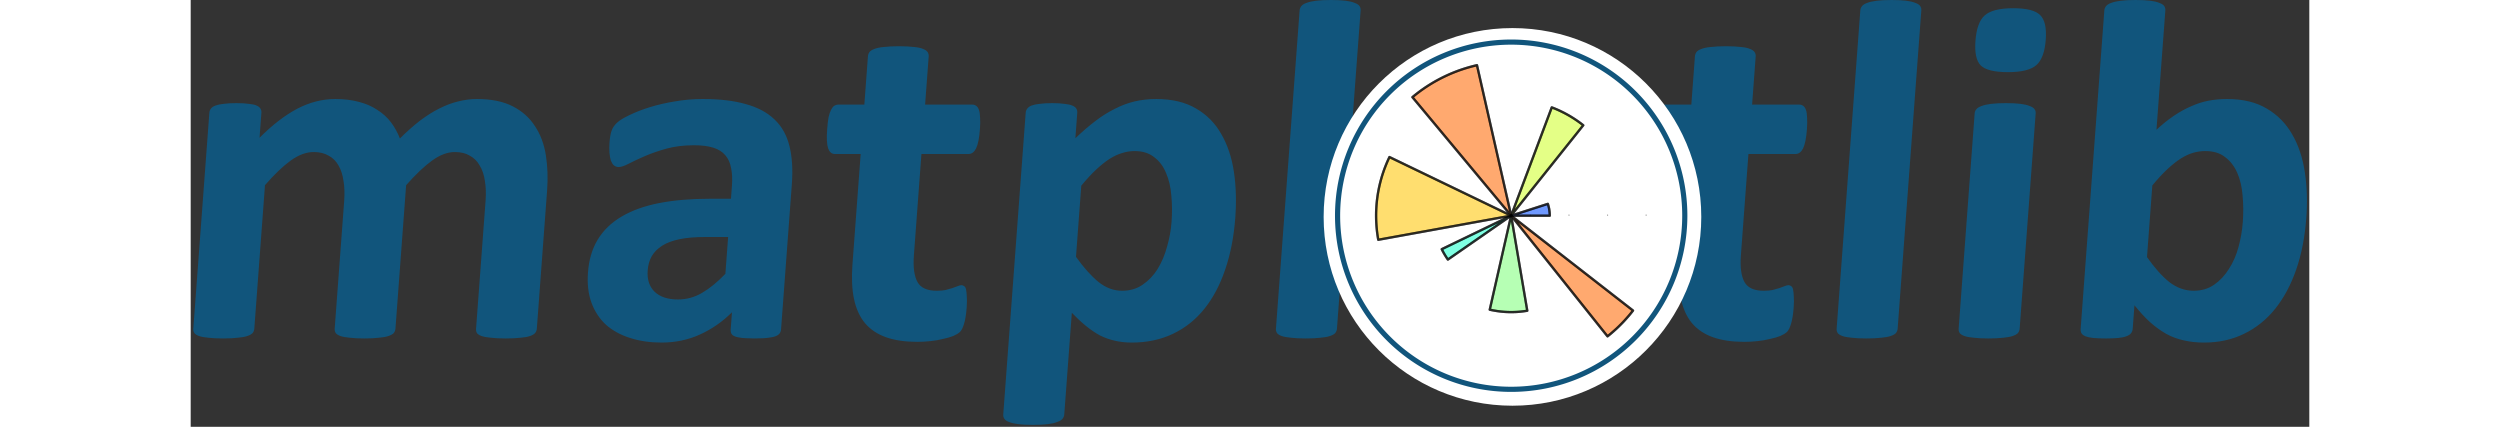 <svg xmlns="http://www.w3.org/2000/svg" width="205" height="35" viewBox="-31 0 819 165"><rect x="-31" y="0" width="819" height="165" fill="#333333" stroke="none"/><defs stroke-miterlimit="100000" stroke-linejoin="round"><clipPath id="a"><path d="M54 73.26a33.662 33.662 0 0 0 23.801-57.461A33.662 33.662 0 0 0 20.34 39.6 33.662 33.662 0 0 0 54 73.26z"/></clipPath></defs><path d="M102.806 127.09q-.07.936-.685 1.685-.61.655-1.955 1.123-1.345.468-3.606.655-2.267.281-5.73.281-3.556 0-5.781-.28-2.232-.188-3.601-.656-1.276-.468-1.789-1.123-.412-.749-.343-1.685l3.682-49.507q.314-4.211-.271-7.674-.491-3.463-1.994-5.896-1.404-2.527-3.833-3.837-2.329-1.404-5.792-1.404-4.21 0-8.76 3.276-4.548 3.275-10.068 9.545l-4.128 55.497q-.07.936-.686 1.685-.61.655-2.05 1.123-1.344.468-3.604.655-2.267.281-5.636.281-3.463 0-5.69-.28-2.23-.188-3.6-.656-1.275-.468-1.788-1.123-.505-.749-.436-1.685l3.682-49.507q.314-4.211-.272-7.674-.49-3.463-1.901-5.896-1.403-2.527-3.832-3.837-2.423-1.404-5.792-1.404-4.305 0-8.853 3.276-4.549 3.275-9.975 9.545L-6.41 127.09q-.07.936-.687 1.685-.61.655-2.048 1.123-1.345.468-3.605.655-2.267.281-5.73.281-3.463 0-5.688-.28-2.232-.188-3.601-.656-1.276-.468-1.788-1.123-.506-.749-.437-1.685l6.209-83.479q.07-.936.586-1.591.524-.749 1.776-1.217 1.25-.468 3.136-.655 1.986-.28 4.887-.28 2.995 0 4.94.28 1.951.187 2.946.655 1.088.468 1.5 1.217.42.655.35 1.591l-.717 9.64q7.483-7.487 14.592-11.231 7.205-3.743 14.692-3.743 5.147 0 9.181 1.123 4.041 1.03 7.07 3.088 3.13 1.965 5.26 4.773 2.132 2.808 3.464 6.27 4.043-4.024 7.815-6.925 3.866-2.901 7.461-4.68 3.695-1.871 7.221-2.714 3.626-.935 7.276-.935 8.33 0 13.829 2.807 5.5 2.808 8.601 7.674 3.201 4.773 4.218 11.23 1.018 6.458.482 13.664l-3.975 53.438zm94.41.281q-.098 1.31-1.09 2.06-.991.748-3.071 1.029-1.993.374-5.924.374-4.21 0-6.148-.374-1.851-.281-2.638-1.03-.694-.749-.596-2.059l.494-6.644q-5.557 5.521-12.432 8.61-6.78 3.088-14.83 3.088-6.643 0-12.127-1.778-5.396-1.685-9.263-5.054-3.767-3.463-5.637-8.516-1.87-5.054-1.369-11.792.543-7.3 3.747-12.634 3.304-5.429 9.178-8.891 5.972-3.557 14.52-5.241 8.549-1.685 19.686-1.685h8.142l.376-5.053q.292-3.931-.334-6.832-.526-2.995-2.251-4.96-1.633-1.966-4.651-2.901-2.926-.936-7.418-.936-5.896 0-10.673 1.31-4.683 1.31-8.358 2.901-3.674 1.591-6.206 2.901-2.436 1.31-3.933 1.31-1.03 0-1.823-.655-.7-.655-1.171-1.871-.378-1.217-.527-2.995-.147-1.778.013-3.93.216-2.902.808-4.587.593-1.684 2-2.994 1.415-1.404 4.81-2.995 3.4-1.685 7.903-3.088 4.503-1.404 9.713-2.247 5.31-.935 10.833-.935 9.826 0 16.605 1.965 6.88 1.872 11.072 5.896 4.2 3.93 5.793 10.2 1.593 6.271.953 14.881l-4.176 56.152zm-20.458-35.75h-8.984q-5.71 0-9.795.842-4.088.843-6.74 2.527-2.652 1.685-4.05 4.118-1.297 2.34-1.526 5.428-.39 5.24 2.663 8.236 3.147 2.994 9.043 2.994 4.96 0 9.266-2.526 4.398-2.527 9.065-7.394l1.058-14.225zm92.217 27.234q-.306 4.118-1.035 6.364-.628 2.152-1.54 3.088-.905.842-2.645 1.591-1.639.655-3.92 1.123-2.195.562-4.836.842-2.547.281-5.168.281-7.02 0-12.034-1.778t-8.113-5.428q-3.091-3.743-4.264-9.359-1.173-5.615-.602-13.289l3.18-42.77h-10.013q-1.78 0-2.555-2.152-.768-2.246-.385-7.393.201-2.714.528-4.586.419-1.872.963-2.901.552-1.123 1.243-1.591.782-.468 1.718-.468h9.92l1.386-18.624q.07-.936.593-1.684.617-.749 1.962-1.217 1.446-.561 3.706-.749 2.36-.28 5.73-.28 3.462 0 5.687.28 2.326.188 3.594.75 1.275.467 1.782 1.216.506.748.437 1.684l-1.386 18.625h18.155q.936 0 1.557.468.715.468 1.098 1.591.392 1.03.44 2.901.14 1.872-.062 4.586-.382 5.147-1.484 7.393-1.096 2.153-2.874 2.153h-18.25l-2.917 39.213q-.508 6.832 1.388 10.294 1.902 3.37 7.423 3.37 1.872 0 3.391-.281 1.525-.375 2.676-.75 1.25-.467 2.02-.748.87-.374 1.525-.374.562 0 1.002.374.54.281.745 1.31.211.936.273 2.62.155 1.685-.04 4.306zm103.843-34.721q-.828 11.137-3.93 20.121-3 8.891-8.053 15.161t-12.134 9.64q-7.082 3.369-15.88 3.369-3.65 0-6.683-.749-2.945-.655-5.742-2.059-2.696-1.497-5.344-3.65-2.647-2.152-5.426-5.053l-2.923 39.306q-.07.936-.688 1.685-.616.749-2.055 1.216-1.352.562-3.619.843-2.267.28-5.73.28-3.463 0-5.688-.28-2.225-.281-3.587-.843-1.275-.467-1.782-1.216-.505-.749-.435-1.685l8.672-116.609q.07-.936.586-1.591.524-.749 1.68-1.217 1.252-.468 3.14-.655 1.985-.28 4.886-.28 2.807 0 4.658.28 1.951.187 3.04.655 1.182.468 1.594 1.217.42.655.35 1.591l-.731 9.827q3.928-3.744 7.6-6.551 3.772-2.902 7.561-4.773 3.796-1.966 7.703-2.902 4-.935 8.399-.935 9.17 0 15.357 3.65 6.193 3.556 9.751 9.826 3.651 6.27 4.905 14.6 1.25 8.329.547 17.781zm-24.645 1.685q.397-5.335-.084-10.201-.38-4.96-2.06-8.797-1.586-3.837-4.6-6.084-2.915-2.34-7.595-2.34-2.34 0-4.735.75-2.294.655-4.847 2.246-2.457 1.59-5.172 4.117t-5.8 6.27l-2.046 27.515q4.493 6.27 8.728 9.733 4.241 3.37 9.108 3.37 4.586 0 7.941-2.34 3.45-2.34 5.788-6.083 2.344-3.838 3.635-8.61 1.385-4.773 1.74-9.546zm63.938 41.271q-.07.936-.686 1.685-.61.655-2.05 1.123-1.344.468-3.604.655-2.267.281-5.73.281-3.462 0-5.687-.28-2.233-.188-3.601-.656-1.276-.468-1.789-1.123-.506-.749-.437-1.685L397.68 4.024q.07-.936.687-1.685.617-.748 1.963-1.216 1.444-.562 3.712-.843 2.267-.28 5.73-.28 3.462 0 5.688.28 2.224.281 3.493.843 1.369.468 1.875 1.216.506.749.436 1.685L412.11 127.09zm111.167-42.582q-.793 10.67-4.255 19.467-3.463 8.797-9.644 15.16-6.183 6.365-15.05 9.827-8.868 3.463-20.378 3.463-11.137 0-19.144-3.088-8.006-3.089-12.995-8.985-4.99-5.896-6.97-14.506t-1.158-19.653q.793-10.669 4.255-19.466 3.562-8.89 9.737-15.161 6.183-6.364 14.956-9.827 8.868-3.462 20.38-3.462 11.23 0 19.236 3.088 8.012 2.995 12.909 8.89 4.99 5.897 6.969 14.507t1.151 19.746zm-24.31.936q.46-6.176-.186-11.324-.546-5.24-2.6-9.078-2.055-3.837-5.825-5.99-3.677-2.152-9.573-2.152-5.24 0-9.318 1.966-4.069 1.871-6.875 5.615-2.799 3.65-4.498 8.89-1.6 5.148-2.093 11.793-.46 6.176.18 11.417.647 5.147 2.607 8.985 2.055 3.837 5.825 5.99 3.777 2.058 9.58 2.058 5.334 0 9.404-1.872 4.076-1.965 6.875-5.615 2.798-3.65 4.398-8.797 1.607-5.241 2.1-11.886zm89.7 33.411q-.306 4.118-1.035 6.364-.628 2.152-1.54 3.088-.905.842-2.645 1.591-1.639.655-3.92 1.123-2.196.562-4.836.842-2.548.281-5.168.281-7.02 0-12.035-1.778t-8.112-5.428q-3.092-3.743-4.264-9.359-1.174-5.615-.603-13.289l3.18-42.77h-10.013q-1.778 0-2.554-2.152-.77-2.246-.386-7.393.201-2.714.528-4.586.42-1.872.965-2.901.55-1.123 1.24-1.591.784-.468 1.72-.468h9.92l1.386-18.624q.07-.936.593-1.684.616-.749 1.962-1.217 1.445-.561 3.706-.749 2.36-.28 5.729-.28 3.463 0 5.689.28 2.325.188 3.593.75 1.275.467 1.782 1.216.505.748.436 1.684L572.6 40.43h18.156q.936 0 1.557.468.714.468 1.098 1.591.392 1.03.44 2.901.14 1.872-.062 4.586-.382 5.147-1.484 7.393-1.096 2.153-2.874 2.153h-18.25l-2.917 39.213q-.508 6.832 1.388 10.294 1.901 3.37 7.423 3.37 1.872 0 3.39-.281 1.525-.375 2.676-.75 1.251-.467 2.021-.748.87-.374 1.525-.374.562 0 1.002.374.54.281.745 1.31.21.936.273 2.62.155 1.685-.04 4.306zm40.19 8.235q-.07.936-.686 1.685-.61.655-2.048 1.123-1.345.468-3.606.655-2.267.281-5.729.281-3.463 0-5.69-.28-2.23-.188-3.6-.656-1.276-.468-1.787-1.123-.506-.749-.437-1.685l9.153-123.066q.07-.936.686-1.685.618-.748 1.963-1.216 1.445-.562 3.712-.843 2.267-.28 5.73-.28 3.462 0 5.687.28 2.225.281 3.495.843 1.368.468 1.874 1.216.506.749.436 1.685l-9.153 123.066zm47.168 0q-.07.936-.686 1.685-.61.655-2.05 1.123-1.344.468-3.604.655-2.267.281-5.73.281-3.462 0-5.687-.28-2.233-.188-3.601-.656-1.276-.468-1.789-1.123-.506-.749-.437-1.685l6.195-83.292q.07-.936.68-1.59.617-.75 1.963-1.217 1.444-.562 3.712-.843 2.267-.28 5.73-.28 3.462 0 5.688.28 2.224.281 3.493.843 1.369.468 1.875 1.216.513.655.443 1.591l-6.195 83.292zm10.089-111.742q-.53 7.112-3.631 9.826-3.104 2.714-10.965 2.714-7.955 0-10.568-2.62-2.52-2.62-2.011-9.452.529-7.113 3.539-9.827 3.11-2.808 11.065-2.808 7.86 0 10.467 2.715 2.612 2.62 2.104 9.452zm100.725 68.88q-.83 11.137-3.923 20.027-3.094 8.891-8.148 15.161-5.051 6.27-12.04 9.64-6.895 3.369-15.411 3.369-4.212 0-7.799-.842-3.594-.749-6.832-2.527-3.142-1.778-6.216-4.492-2.98-2.714-6.064-6.551l-.676 9.078q-.076 1.029-.693 1.778-.517.655-1.768 1.123-1.158.468-3.137.655t-4.787.187q-2.9 0-4.853-.187-1.857-.187-3.04-.655-1.088-.468-1.506-1.123-.413-.749-.337-1.778l9.153-123.067q.07-.936.687-1.685.617-.748 1.962-1.216 1.445-.562 3.712-.843 2.267-.28 5.731-.28 3.462 0 5.687.28 2.225.281 3.494.843 1.369.468 1.875 1.216.506.749.436 1.685l-3.431 46.138q3.418-3.182 6.767-5.428t6.636-3.65q3.293-1.497 6.71-2.152 3.419-.655 7.163-.655 9.265 0 15.443 3.743 6.187 3.65 9.744 9.92 3.652 6.27 4.898 14.693 1.251 8.33.562 17.595zm-24.552 1.684q.397-5.334-.077-10.294-.38-4.96-2.06-8.797-1.68-3.837-4.695-6.084-2.914-2.34-7.686-2.34-2.34 0-4.636.656-2.294.655-4.846 2.246-2.458 1.59-5.172 4.118-2.715 2.527-5.801 6.27l-2.06 27.702q4.486 6.364 8.728 9.733 4.342 3.275 9.302 3.275 4.586 0 7.942-2.34 3.356-2.339 5.693-6.082 2.431-3.744 3.723-8.517 1.29-4.773 1.645-9.546z" stroke-miterlimit="100000" fill="#11557c" stroke-linejoin="round"/><g stroke-miterlimit="100000" transform="translate(-37.673 -24.503) scale(.948)" stroke-linejoin="round"><circle cx="546.024" cy="114.291" r="74.596" fill="#fff" stroke="#fff" stroke-width="4.8"/><path d="M545.509 184.602a70.803 70.803 0 0 0 50.061-120.86 70.803 70.803 0 0 0-120.86 50.061 70.803 70.803 0 0 0 70.799 70.799z" opacity=".05" fill="#fff"/><path clip-path="url(#a)" d="M54 39.6h33.66M54 39.6l23.801-23.801M54 39.6V5.94m0 33.66L30.199 15.799M54 39.6H20.34m33.66 0L30.199 63.401M54 39.6v33.66m0-33.66l23.801 23.801" opacity=".9" fill="none" transform="translate(431.928 30.511) scale(2.103)" stroke="#858585" stroke-width=".204" stroke-dasharray=".204,40817035"/><g fill="none" stroke="#818181" stroke-width=".204" stroke-dasharray=".204,40817035"><path clip-path="url(#a)" d="M57.74 39.6l-.111-.905-.327-.85-.523-.748-.688-.598-.812-.413-.888-.206-.912.016-.88.236-.797.442-.667.622-.496.764-.297.862-.08.909.143.9.356.839.549.728.708.574.826.385.895.174.91-.048.872-.266.782-.47.644-.644.47-.782.266-.872.057-.649" opacity=".9" transform="translate(431.928 30.511) scale(2.103)"/><path clip-path="url(#a)" d="M65.22 39.6l-.11-1.562-.325-1.53-.535-1.472-.735-1.382-.92-1.266-1.087-1.126-1.234-.964-1.355-.782-1.452-.587-1.519-.379-1.556-.163-1.565.054-1.541.272-1.49.484-1.406.686-1.298.876-1.163 1.047-1.006 1.199-.83 1.328-.636 1.43-.432 1.504-.218 1.55v1.566l.218 1.55.432 1.504.636 1.43.83 1.328 1.006 1.2 1.163 1.046 1.298.876 1.407.686 1.489.484 1.541.272 1.565.054 1.556-.163 1.52-.38 1.45-.586 1.356-.782 1.234-.964 1.087-1.126.92-1.266.735-1.382.535-1.471.326-1.531.109-1.562" opacity=".9" transform="translate(431.928 30.511) scale(2.103)"/><path clip-path="url(#a)" d="M72.7 39.6l-.102-1.955-.307-1.933-.506-1.89-.702-1.828-.888-1.744-1.066-1.642-1.232-1.52-1.384-1.385-1.521-1.232-1.642-1.066-1.744-.888-1.827-.702-1.891-.506-1.933-.307L54 20.9l-1.955.102-1.933.307-1.89.506-1.828.702-1.744.888-1.642 1.066-1.52 1.232-1.385 1.384-1.232 1.521-1.066 1.642-.888 1.744-.702 1.827-.506 1.891-.307 1.933L35.3 39.6l.102 1.955.307 1.933.506 1.89.702 1.828.888 1.744 1.066 1.642 1.232 1.52 1.384 1.385 1.521 1.232 1.642 1.066 1.744.888 1.827.702 1.891.506 1.933.307L54 58.3l1.955-.102 1.933-.307 1.89-.506 1.828-.702 1.744-.888 1.642-1.066 1.52-1.232 1.385-1.384 1.232-1.521 1.066-1.642.888-1.744.702-1.827.506-1.891.307-1.933.102-1.955" opacity=".9" transform="translate(431.928 30.511) scale(2.103)"/><path clip-path="url(#a)" d="M80.18 39.6l-.143-2.737-.43-2.706-.708-2.647-.982-2.558-1.244-2.442-1.493-2.298-1.724-2.13-1.938-1.938-2.13-1.724-2.298-1.493-2.442-1.244-2.558-.982-2.647-.709-2.706-.429L54 13.42l-2.737.143-2.706.43-2.647.708-2.558.982-2.442 1.244-2.298 1.493-2.13 1.724-1.938 1.938-1.724 2.13-1.493 2.298-1.244 2.442-.982 2.558-.709 2.647-.429 2.706-.143 2.737.143 2.737.43 2.706.708 2.647.982 2.558 1.244 2.442 1.493 2.298 1.724 2.13 1.938 1.938 2.13 1.724 2.298 1.493 2.442 1.244 2.558.982 2.647.709 2.706.429L54 65.78l2.737-.143 2.706-.43 2.647-.708 2.558-.982 2.442-1.244 2.298-1.493 2.13-1.724 1.938-1.938 1.724-2.13 1.493-2.298 1.244-2.442.982-2.558.709-2.647.429-2.706.143-2.737" opacity=".9" transform="translate(431.928 30.511) scale(2.103)"/></g><g opacity=".938"><path clip-path="url(#a)" d="M54 39.6l.071-.023.071-.023.071-.023.072-.023.07-.024.072-.023.071-.023.071-.023.071-.023.071-.023.072-.023.07-.023.072-.023.071-.024.071-.023.071-.023.071-.023.072-.023.07-.023.072-.023.07-.023.072-.023.071-.024.071-.023.071-.023.072-.023.07-.023.072-.023.071-.023.071-.023.071-.023.071-.024.072-.023.07-.023.072-.023.071-.023.071-.023.071-.023.071-.023.072-.023.07-.024.072-.023.071-.023.071-.023.071-.023.071-.023.072-.023.07-.023.072-.023.071-.024.071-.023.071-.023.071-.023.072-.023.07-.023.072-.023.071-.023.071-.023.071-.024.071-.023.072-.023.07-.023.072-.023.071-.023.071-.023.071-.023.071-.024.072-.023.07-.023.072-.023.07-.023.072-.023.071-.023.071-.023.071-.023.072-.024.07-.023.072-.023.071-.023.071-.023.071-.023.071-.023.072-.023.07-.023.072-.024.071-.023.071-.023.071-.023.071-.023.072-.023.07-.023.072-.023.071-.023.071-.024.071-.023.071-.023.072-.023.07-.023.072-.023.071-.023.007.022.007.023.007.022.007.022.007.023.007.022.007.023.007.022.006.023.007.022.007.023.006.023.006.022.007.023.006.023.006.022.006.023.006.023.006.022.006.023.006.023.006.023.005.022.006.023.005.023.006.023.005.023.006.023.005.023.005.023.005.023.005.022.005.023.005.023.005.023.004.023.005.023.005.024.004.023.005.023.004.023.004.023.004.023.005.023.004.023.004.023.004.024.003.023.004.023.004.023.004.023.003.024.004.023.003.023.003.023.004.024.003.023.003.023.003.023.003.024.003.023.003.023.003.024.002.023.003.023.002.024.003.023.002.024.003.023.002.023.002.024.002.023.002.024.002.023.002.023.002.024.001.023.002.024.002.023.001.024.002.023.001.024.001.023.002.023v.024l.002.023v.024l.002.023v.024l.001.023.001.024v.023l.001.024v.023l.001.024v.07l.001.024v.023h-7.405z" opacity=".6" fill="#004cff" transform="translate(431.928 30.511) scale(2.103)" stroke="#000" stroke-width=".456"/></g><g opacity=".938"><path clip-path="url(#a)" d="M54 39.6l.079-.21.079-.21.079-.21.078-.21.08-.21.078-.21.079-.21.079-.21.079-.21.079-.21.078-.211.08-.21.078-.21.079-.21.079-.21.079-.21.078-.21.08-.21.078-.21.079-.21.079-.21.079-.211.079-.21.078-.21.08-.21.078-.21.079-.21.079-.21.079-.21.079-.21.078-.21.08-.21.078-.211.079-.21.079-.21.079-.21.078-.21.08-.21.078-.21.079-.21.079-.21.079-.21.079-.21.078-.211.08-.21.078-.21.079-.21.079-.21.079-.21.079-.21.078-.21.08-.21.078-.21.079-.21.079-.211.079-.21.078-.21.08-.21.078-.21.079-.21.079-.21.079-.21.079-.21.078-.21.08-.21.078-.211.079-.21.079-.21.079-.21.079-.21.078-.21.08-.21.078-.21.079-.21.079-.21.079-.21.078-.211.08-.21.078-.21.079-.21.079-.21.079-.21.079-.21.078-.21.08-.21.078-.21.079-.21.079-.211.079-.21.079-.21.078-.21.08-.21.078-.21.079-.21.079-.21.079-.21.078-.21.08-.21.078-.211.079-.21.066.025.066.025.066.025.065.026.066.025.066.026.065.026.065.027.066.026.065.027.065.027.065.027.065.027.065.028.065.028.065.028.064.028.065.028.064.029.065.028.064.03.064.029.064.029.064.03.064.03.064.03.064.03.063.03.064.03.063.031.063.031.064.031.063.032.063.031.063.032.063.032.062.032.063.032.063.033.062.033.062.033.063.033.062.033.062.034.062.033.061.034.062.034.062.035.061.034.061.035.062.035.06.035.062.035.06.036.062.035.06.036.061.036.06.036.06.037.061.036.06.037.06.037.06.037.06.038.06.037.06.038.059.038.059.038.059.038.06.039.058.039.059.038.059.04.058.039.059.039.058.04.058.04.058.04.058.04.058.04.058.04.057.041.058.04.057.042.057.041.057.041.057.042.057.042.057.042.056.042.057.042.056.043.056.042.056.043.056.043.056.043.055.044.056.043.055.044.055.044-.14.175-.14.176-.14.175-.14.175-.14.176-.14.175-.14.176-.139.175-.14.176-.14.175-.14.176-.14.175-.14.175-.14.176-.14.175-.14.176-.14.175-.14.176-.14.175-.139.176-.14.175-.14.175-.14.176-.14.175-.14.176-.14.175-.14.176-.14.175-.14.176-.14.175-.139.175-.14.176-.14.175-.14.176-.14.175-.14.176-.14.175-.14.176-.14.175-.14.175-.14.176-.139.175-.14.176-.14.175-.14.176-.14.175-.14.176-.14.175-.14.175-.14.176-.14.175-.14.176-.139.175-.14.176-.14.175-.14.175-.14.176-.14.175-.14.176-.14.175-.14.176-.14.175-.14.176-.14.175-.139.175-.14.176-.14.175-.14.176-.14.175-.14.176-.14.175-.14.176-.14.175-.14.175-.14.176-.139.175-.14.176-.14.175-.14.176-.14.175-.14.176-.14.175-.14.175-.14.176-.14.175-.14.176-.139.175-.14.176-.14.175-.14.176-.14.175-.14.175-.14.176-.14.175-.14.176-.14.175-.14.176-.139.175-.14.176z" opacity=".6" fill="#ceff29" transform="translate(431.928 30.511) scale(2.103)" stroke="#000" stroke-width=".456"/></g><g opacity=".938"><path clip-path="url(#a)" d="M54 39.6l-.192-.23-.191-.23-.192-.229-.192-.23-.192-.23-.191-.23-.192-.229-.192-.23-.192-.23-.191-.229-.192-.23-.192-.23-.192-.229-.191-.23-.192-.23-.192-.229-.192-.23-.192-.23-.191-.229-.192-.23-.192-.23-.191-.229-.192-.23-.192-.23-.192-.229-.192-.23-.191-.23-.192-.229-.192-.23-.191-.23-.192-.23-.192-.229-.192-.23-.191-.23-.192-.229-.192-.23-.192-.23-.191-.229-.192-.23-.192-.23-.192-.229-.191-.23-.192-.23-.192-.229-.192-.23-.191-.23-.192-.229-.192-.23-.192-.23-.191-.229-.192-.23-.192-.23-.192-.229-.191-.23-.192-.23-.192-.229-.192-.23-.191-.23-.192-.23-.192-.229-.192-.23-.191-.23-.192-.229-.192-.23-.192-.23-.191-.229-.192-.23-.192-.23-.192-.229-.191-.23-.192-.23-.192-.229-.192-.23-.191-.23-.192-.229-.192-.23-.192-.23-.191-.229-.192-.23-.192-.23-.192-.229-.191-.23-.192-.23-.192-.23-.192-.229-.191-.23-.192-.23-.192-.229-.192-.23-.191-.23-.192-.229-.192-.23-.192-.23-.191-.229-.192-.23-.192-.23-.192-.229-.191-.23-.192-.23-.192-.229.108-.09.11-.09.109-.089.11-.088.11-.088.11-.088.11-.087.112-.086.112-.086.112-.086.113-.085.113-.084.113-.084.114-.083.114-.083.115-.082.115-.082.115-.08.116-.081.116-.08.116-.08.117-.079.117-.078.118-.078.118-.078.118-.076.118-.076.12-.076.119-.075.12-.075.12-.073.12-.074.12-.073.122-.072.121-.072.122-.07.122-.071.123-.07.122-.07.123-.068.124-.068.124-.068.124-.067.124-.066.125-.066.125-.066.125-.064.125-.064.126-.064.127-.063.126-.062.127-.062.127-.06.127-.061.128-.06.128-.06.128-.058.128-.058.13-.058.128-.057.13-.056.129-.056.13-.055.13-.054.13-.054.13-.053.132-.053.13-.052.132-.051.132-.05.131-.05.132-.05.133-.05.132-.047.133-.048.133-.047.133-.046.133-.046.134-.045.134-.045.134-.044.134-.043.134-.042.135-.042.135-.042.135-.04.135-.04.135-.04.136-.039.135-.038.136-.037.136-.037.137-.036.136-.036.137-.035.137-.034.136-.034.138-.033.137-.032.137-.032.067.292.066.292.067.291.066.292.067.292.067.291.066.292.067.292.066.291.067.292.067.292.066.292.067.291.066.292.067.292.066.291.067.292.067.292.066.291.067.292.066.292.067.292.067.291.066.292.067.292.066.291.067.292.066.292.067.291.067.292.066.292.067.292.066.291.067.292.066.292.067.291.067.292.066.292.067.291.066.292.067.292.067.292.066.291.067.292.066.292.067.291.066.292.067.292.067.291.066.292.067.292.066.291.067.292.066.292.067.292.067.291.066.292.067.292.066.291.067.292.067.292.066.291.067.292.066.292.067.292.066.291.067.292.067.292.066.291.067.292.066.292.067.291.067.292.066.292.067.292.066.291.067.292.066.292.067.291.067.292.066.292.067.291.066.292.067.292.066.292.067.291.067.292.066.292.067.291.066.292.067.292.067.291.066.292.067.292.066.292.067.291.066.292.067.292.067.291z" opacity=".6" fill="#ff6800" transform="translate(431.928 30.511) scale(2.103)" stroke="#000" stroke-width=".456"/></g><g opacity=".938"><path clip-path="url(#a)" d="M54 39.6l-.258.047-.257.047-.258.046-.257.047-.258.047-.258.047-.257.046-.258.047-.257.047-.258.047-.258.046-.257.047-.258.047-.257.047-.258.046-.257.047-.258.047-.258.047-.257.046-.258.047-.257.047-.258.047-.258.046-.257.047-.258.047-.257.047-.258.046-.258.047-.257.047-.258.047-.257.046-.258.047-.258.047-.257.047-.258.046-.257.047-.258.047-.258.047-.257.046-.258.047-.257.047-.258.047-.257.046-.258.047-.258.047-.257.047-.258.046-.257.047-.258.047-.258.047-.257.046-.258.047-.257.047-.258.047-.258.046-.257.047-.258.047-.257.047-.258.046-.258.047-.257.047-.258.047-.257.046-.258.047-.258.047-.257.047-.258.046-.257.047-.258.047-.257.047-.258.046-.258.047-.257.047-.258.047-.257.046-.258.047-.258.047-.257.047-.258.046-.257.047-.258.047-.258.047-.257.046-.258.047-.257.047-.258.047-.258.046-.257.047-.258.047-.257.047-.258.046-.258.047-.257.047-.258.047-.257.046-.258.047-.257.047-.258.047-.258.046-.257.047-.03-.162-.027-.162-.027-.162-.026-.163-.024-.162-.024-.163-.023-.163-.022-.163-.02-.163-.02-.164-.019-.163-.017-.164-.017-.163-.015-.164-.015-.164-.013-.164-.013-.164-.011-.164-.01-.164-.01-.164-.008-.165-.008-.164-.006-.164-.005-.165-.004-.164-.004-.165-.002-.164v-.494l.002-.164.003-.165.004-.164.005-.164.006-.165.008-.164.008-.164.01-.165.01-.164.01-.164.013-.164.013-.164.015-.164.015-.164.016-.163.018-.164.018-.163.02-.164.02-.163.022-.163.023-.163.023-.163.025-.162.026-.163.026-.162.028-.162.029-.162.03-.162.03-.161.032-.162.033-.161.034-.161.034-.16.036-.161.037-.16.038-.16.039-.16.04-.16.04-.16.042-.159.043-.158.044-.159.045-.158.045-.158.047-.158.048-.157.049-.157.05-.157.05-.157.052-.156.053-.156.054-.155.054-.155.056-.155.056-.155.058-.154.059-.153.06-.154.06-.153.061-.152.062-.152.064-.152.064-.152.065-.15.067-.151.067-.15.068-.15.069-.15.07-.148.07-.149.237.114.236.113.235.114.236.114.236.113.236.114.236.113.236.114.236.114.236.113.235.114.236.113.236.114.236.114.236.113.236.114.236.113.236.114.235.114.236.113.236.114.236.113.236.114.236.113.236.114.235.114.236.113.236.114.236.113.236.114.236.114.236.113.236.114.235.113.236.114.236.114.236.113.236.114.236.113.236.114.236.114.235.113.236.114.236.113.236.114.236.113.236.114.236.114.236.113.235.114.236.113.236.114.236.114.236.113.236.114.236.113.236.114.235.114.236.113.236.114.236.113.236.114.236.114.236.113.236.114.235.113.236.114.236.113.236.114.236.114.236.113.236.114.236.113.235.114.236.114.236.113.236.114.236.113.236.114.236.114.236.113.235.114.236.113.236.114.236.114.236.113.236.114.236.113.236.114.235.113.236.114.236.114.236.113.236.114.236.113.236.114.236.114.235.113.236.114z" opacity=".6" fill="#ffc400" transform="translate(431.928 30.511) scale(2.103)" stroke="#000" stroke-width=".456"/></g><path clip-path="url(#a)" d="M54 39.6l-.123.085-.123.085-.123.086-.123.085-.123.085-.123.085-.123.085-.123.086-.123.085-.123.085-.123.085-.123.085-.123.085-.123.086-.123.085-.123.085-.123.085-.122.085-.123.086-.123.085-.123.085-.123.085-.123.085-.123.086-.123.085-.123.085-.123.085-.123.085-.123.086-.123.085-.123.085-.123.085-.123.085-.123.086-.123.085-.123.085-.123.085-.123.085-.123.085-.123.086-.123.085-.123.085-.123.085-.123.085-.123.086-.123.085-.123.085-.123.085-.123.085-.123.086-.123.085-.123.085-.122.085-.123.085-.123.086-.123.085-.123.085-.123.085-.123.085-.123.085-.123.086-.123.085-.123.085-.123.085-.123.085-.123.086-.123.085-.123.085-.123.085-.123.085-.123.086-.123.085-.123.085-.123.085-.123.085-.123.086-.123.085-.123.085-.123.085-.123.085-.123.086-.123.085-.123.085-.123.085-.123.085-.123.085-.123.086-.122.085-.123.085-.123.085-.123.085-.123.086-.123.085-.123.085-.123.085-.123.085-.123.086-.123.085-.123.085-.123.085-.014-.02-.013-.019-.013-.019-.013-.02-.014-.019-.013-.02-.013-.019-.013-.02-.013-.019-.013-.02-.014-.019-.013-.02-.013-.019-.013-.02-.012-.019-.013-.02-.013-.02-.013-.019-.013-.02-.013-.02-.012-.02-.013-.019-.013-.02-.013-.02-.012-.02-.013-.02-.012-.019-.013-.02-.012-.02-.013-.02-.012-.02-.013-.02-.012-.02-.012-.02-.013-.02-.012-.02-.012-.02-.012-.02-.013-.02-.012-.02-.012-.02-.012-.02-.012-.02-.012-.02-.012-.02-.012-.02-.012-.021-.012-.02-.012-.02-.012-.021-.011-.02-.012-.02-.012-.021-.012-.02-.011-.02-.012-.021-.012-.02-.011-.021-.012-.02-.011-.021-.012-.02-.011-.021-.012-.02-.011-.021-.011-.02-.012-.021-.011-.02-.011-.021-.012-.021-.01-.02-.012-.021-.011-.021-.011-.02-.011-.022-.011-.02-.011-.021-.011-.02-.011-.022-.011-.02-.011-.021-.01-.021-.012-.021-.01-.02-.011-.022-.01-.02-.011-.022-.011-.02-.01-.022-.011-.02-.01-.022-.011-.02-.01-.022-.011-.02-.01-.022-.011-.02-.01-.022-.01-.021-.011-.021-.01-.021-.01-.021.134-.065.135-.065.135-.065.135-.065.134-.065.135-.065.135-.065.135-.065.135-.065.134-.065.135-.064.135-.065.135-.065.135-.065.134-.065.135-.065.135-.065.135-.065.134-.065.135-.065.135-.065.135-.064.135-.065.134-.065.135-.065.135-.065.135-.065.135-.065.134-.065.135-.065.135-.065.135-.065.134-.065.135-.064.135-.065.135-.065.135-.065.134-.065.135-.065.135-.065.135-.065.134-.065.135-.065.135-.065.135-.064.135-.065.134-.065.135-.065.135-.065.135-.065.135-.065.134-.065.135-.065.135-.065.135-.065.134-.064.135-.065.135-.065.135-.065.135-.065.134-.065.135-.065.135-.065.135-.065.135-.065.134-.065.135-.064.135-.065.135-.065.134-.065.135-.065.135-.065.135-.065.135-.065.134-.065.135-.065.135-.065.135-.064.135-.065.134-.065.135-.065.135-.065.135-.065.134-.065.135-.065.135-.065.135-.065.135-.065.134-.064.135-.065.135-.065.135-.065.135-.065.134-.065.135-.065.135-.065.135-.065.134-.065.135-.065z" opacity=".6" fill="#29ffce" transform="translate(431.928 30.511) scale(2.103)" stroke="#000" stroke-width=".456"/><g opacity=".938"><path clip-path="url(#a)" d="M54 39.6l.031.184.032.185.031.184.031.184.032.185.03.184.032.185.032.184.03.184.032.185.032.184.03.184.032.185.031.184.032.184.031.185.031.184.032.184.031.185.031.184.032.185.031.184.031.184.032.185.031.184.031.184.032.185.031.184.031.184.032.185.03.184.032.184.032.185.03.184.032.185.032.184.03.184.032.185.031.184.032.184.031.185.031.184.032.184.031.185.031.184.032.184.031.185.031.184.032.185.031.184.031.184.032.185.031.184.031.184.032.185.03.184.032.184.032.185.03.184.032.184.032.185.03.184.032.185.031.184.032.184.031.185.031.184.032.184.031.185.031.184.032.184.031.185.031.184.032.184.031.185.031.184.032.185.031.184.031.184.032.185.03.184.032.184.032.185.03.184.032.184.032.185.03.184.032.184.031.185.032.184.031.185.031.184.032.184.031.185.031.184.032.184.031.185.031.184.032.184.031.185-.072.012-.073.012-.072.011-.073.012-.073.01-.072.011-.073.01-.073.011-.072.01-.073.01-.073.009-.073.009-.073.009-.073.008-.073.008-.073.008-.073.008-.073.007-.073.007-.073.007-.073.006-.073.006-.074.006-.073.006-.073.005-.073.005-.074.005-.073.004-.073.004-.074.004-.073.004-.073.003-.074.003-.073.003-.073.002-.074.002-.073.002-.074.001-.073.002h-.074l-.073.001h-.367l-.074-.002h-.073l-.073-.002-.074-.002-.073-.003-.074-.002-.073-.003-.073-.003-.074-.003-.073-.004-.073-.004-.074-.004-.073-.005-.073-.004-.074-.005-.073-.006-.073-.006-.073-.005-.073-.007-.073-.006-.074-.007-.073-.007-.073-.007-.073-.008-.073-.008-.073-.008-.073-.009-.073-.009-.072-.009-.073-.01-.073-.009-.073-.01-.073-.01-.072-.01-.073-.011-.072-.012-.073-.011-.073-.012-.072-.012-.072-.012-.073-.012-.072-.013-.072-.013-.073-.014-.072-.013-.072-.014-.072-.014-.072-.015-.072-.015-.072-.015-.071-.015-.072-.016-.072-.016-.071-.016.041-.182.042-.183.041-.182.042-.182.042-.183.041-.182.042-.182.041-.182.042-.183.042-.182.041-.182.042-.183.041-.182.042-.182.042-.183.041-.182.042-.182.042-.183.041-.182.042-.182.041-.182.042-.183.042-.182.041-.182.042-.183.041-.182.042-.182.042-.183.041-.182.042-.182.041-.183.042-.182.042-.182.041-.183.042-.182.041-.182.042-.182.042-.183.041-.182.042-.182.042-.183.041-.182.042-.182.041-.183.042-.182.042-.182.041-.183.042-.182.041-.182.042-.183.042-.182.041-.182.042-.182.041-.183.042-.182.042-.182.041-.183.042-.182.042-.182.041-.183.042-.182.041-.182.042-.183.042-.182.041-.182.042-.183.041-.182.042-.182.042-.182.041-.183.042-.182.041-.182.042-.183.042-.182.041-.182.042-.183.041-.182.042-.182.042-.183.041-.182.042-.182.042-.182.041-.183.042-.182.041-.182.042-.183.042-.182.041-.182.042-.183.041-.182.042-.182.042-.183.041-.182.042-.182.041-.183.042-.182.042-.182.041-.182.042-.183z" opacity=".6" fill="#7dff7a" transform="translate(431.928 30.511) scale(2.103)" stroke="#000" stroke-width=".456"/></g><g opacity=".938"><path clip-path="url(#a)" d="M54 39.6l.236.184.236.184.236.184.236.184.236.184.236.183.236.184.236.184.236.184.236.184.236.184.236.184.236.184.236.184.236.184.236.184.236.184.236.183.236.184.236.184.236.184.236.184.236.184.236.184.236.184.236.184.236.184.236.184.236.183.236.184.236.184.236.184.236.184.236.184.236.184.236.184.236.184.236.184.236.184.236.183.236.184.236.184.236.184.236.184.236.184.236.184.236.184.236.184.236.184.236.184.236.184.236.183.236.184.236.184.236.184.236.184.236.184.236.184.236.184.236.184.236.184.236.184.236.183.236.184.236.184.236.184.236.184.236.184.236.184.236.184.236.184.236.184.236.184.236.183.236.184.236.184.236.184.236.184.236.184.236.184.236.184.236.184.236.184.236.184.236.184.236.183.236.184.236.184.236.184.236.184.236.184.236.184.236.184.236.184.236.184.236.184.236.183.236.184.236.184.236.184-.043.056-.044.055-.043.056-.044.055-.044.055-.044.055-.044.055-.045.055-.044.054-.045.055-.044.055-.045.054-.045.054-.045.055-.045.054-.046.054-.045.053-.046.054-.045.054-.046.053-.046.054-.046.053-.047.054-.046.053-.046.053-.047.053-.047.052-.047.053-.047.053-.047.052-.047.052-.047.053-.048.052-.047.052-.048.052-.048.051-.048.052-.048.052-.048.051-.048.052-.049.05-.048.052-.049.05-.049.052-.049.05-.049.051-.049.05-.05.051-.048.05-.05.05-.05.05-.05.05-.05.05-.05.05-.05.05-.05.05-.05.049-.05.049-.05.049-.052.049-.05.049-.051.049-.051.048-.051.049-.052.048-.051.049-.052.048-.051.048-.052.048-.052.047-.052.048-.052.048-.052.047-.052.047-.052.048-.053.047-.052.047-.053.046-.053.047-.053.047-.053.046-.053.046-.053.047-.054.046-.053.046-.054.045-.054.046-.053.046-.054.045-.054.045-.054.046-.055.045-.054.045-.054.044-.055.045-.055.045-.054.044-.055.044-.055.044-.055.044-.187-.234-.186-.233-.187-.234-.186-.234-.187-.234-.186-.234-.187-.234-.187-.234-.186-.234-.187-.234-.186-.234-.187-.234-.186-.234-.187-.234-.186-.233-.187-.234-.187-.234-.186-.234-.187-.234-.186-.234-.187-.234-.186-.234-.187-.234-.186-.234-.187-.234-.186-.234-.187-.234-.187-.233-.186-.234-.187-.234-.186-.234-.187-.234-.186-.234-.187-.234-.186-.234-.187-.234-.186-.234-.187-.234-.187-.234-.186-.234-.187-.233-.186-.234-.187-.234-.186-.234-.187-.234-.186-.234-.187-.234-.186-.234-.187-.234-.187-.234-.186-.234-.187-.234-.186-.234-.187-.233-.186-.234-.187-.234-.186-.234-.187-.234-.187-.234-.186-.234-.187-.234-.186-.234-.187-.234-.186-.234-.187-.234-.186-.234-.187-.234-.186-.233-.187-.234-.187-.234-.186-.234-.187-.234-.186-.234-.187-.234-.186-.234-.187-.234-.186-.234-.187-.234-.186-.234-.187-.234-.187-.233-.186-.234-.187-.234-.186-.234-.187-.234-.186-.234-.187-.234-.186-.234-.187-.234-.187-.234-.186-.234-.187-.234-.186-.234-.187-.233-.186-.234-.187-.234-.186-.234-.187-.234-.186-.234z" opacity=".6" fill="#ff6800" transform="translate(431.928 30.511) scale(2.103)" stroke="#000" stroke-width=".456"/></g><path d="M545.509 184.602a70.803 70.803 0 0 0 50.062-120.86 70.803 70.803 0 0 0-120.86 50.062 70.803 70.803 0 0 0 70.798 70.798z" fill="none" stroke="#11557c" stroke-width="2.103"/><path clip-path="url(#a)" d="M54 39.6l.071-.023.071-.023.071-.023.072-.023.07-.024.072-.023.071-.023.071-.023.071-.023.071-.023.072-.023.07-.023.072-.023.071-.024.071-.023.071-.023.071-.023.072-.023.07-.023.072-.023.07-.023.072-.023.071-.024.071-.023.071-.023.072-.023.07-.023.072-.023.071-.023.071-.023.071-.023.071-.024.072-.023.07-.023.072-.023.071-.023.071-.023.071-.023.071-.023.072-.023.07-.024.072-.023.071-.023.071-.023.071-.023.071-.023.072-.023.07-.023.072-.023.071-.024.071-.023.071-.023.071-.023.072-.023.07-.023.072-.023.071-.023.071-.023.071-.024.071-.023.072-.023.07-.023.072-.023.071-.023.071-.023.071-.023.071-.024.072-.023.07-.023.072-.023.07-.023.072-.023.071-.023.071-.023.071-.023.072-.024.07-.023.072-.023.071-.023.071-.023.071-.023.071-.023.072-.023.07-.023.072-.024.071-.023.071-.023.071-.023.071-.023.072-.023.07-.023.072-.023.071-.023.071-.024.071-.023.071-.023.072-.023.07-.023.072-.023.071-.023.007.022.007.023.007.022.007.022.007.023.007.022.007.023.007.022.006.023.007.022.007.023.006.023.006.022.007.023.006.023.006.022.006.023.006.023.006.022.006.023.006.023.006.023.005.022.006.023.005.023.006.023.005.023.006.023.005.023.005.023.005.023.005.022.005.023.005.023.005.023.004.023.005.023.005.024.004.023.005.023.004.023.004.023.004.023.005.023.004.023.004.023.004.024.003.023.004.023.004.023.004.023.003.024.004.023.003.023.003.023.004.024.003.023.003.023.003.023.003.024.003.023.003.023.003.024.002.023.003.023.002.024.003.023.002.024.003.023.002.023.002.024.002.023.002.024.002.023.002.023.002.024.001.023.002.024.002.023.001.024.002.023.001.024.001.023.002.023v.024l.002.023v.024l.002.023v.024l.001.023.001.024v.023l.001.024v.023l.001.024v.07l.001.024v.023h-7.405zm0 0l.079-.21.079-.21.079-.21.078-.21.08-.21.078-.21.079-.21.079-.21.079-.21.079-.21.078-.211.08-.21.078-.21.079-.21.079-.21.079-.21.078-.21.08-.21.078-.21.079-.21.079-.21.079-.211.079-.21.078-.21.08-.21.078-.21.079-.21.079-.21.079-.21.079-.21.078-.21.08-.21.078-.211.079-.21.079-.21.079-.21.078-.21.08-.21.078-.21.079-.21.079-.21.079-.21.079-.21.078-.211.08-.21.078-.21.079-.21.079-.21.079-.21.079-.21.078-.21.08-.21.078-.21.079-.21.079-.211.079-.21.078-.21.08-.21.078-.21.079-.21.079-.21.079-.21.079-.21.078-.21.08-.21.078-.211.079-.21.079-.21.079-.21.079-.21.078-.21.08-.21.078-.21.079-.21.079-.21.079-.21.078-.211.08-.21.078-.21.079-.21.079-.21.079-.21.079-.21.078-.21.08-.21.078-.21.079-.21.079-.211.079-.21.079-.21.078-.21.08-.21.078-.21.079-.21.079-.21.079-.21.078-.21.08-.21.078-.211.079-.21.066.025.066.025.066.025.065.026.066.025.066.026.065.026.065.027.066.026.065.027.065.027.065.027.065.027.065.028.065.028.065.028.064.028.065.028.064.029.065.028.064.03.064.029.064.029.064.03.064.03.064.03.064.03.063.03.064.03.063.031.063.031.064.031.063.032.063.031.063.032.063.032.062.032.063.032.063.033.062.033.062.033.063.033.062.033.062.034.062.033.061.034.062.034.062.035.061.034.061.035.062.035.06.035.062.035.06.036.062.035.06.036.061.036.06.036.06.037.061.036.06.037.06.037.06.037.06.038.06.037.06.038.059.038.059.038.059.038.06.039.058.039.059.038.059.04.058.039.059.039.058.04.058.04.058.04.058.04.058.04.058.04.057.041.058.04.057.042.057.041.057.041.057.042.057.042.057.042.056.042.057.042.056.043.056.042.056.043.056.043.056.043.055.044.056.043.055.044.055.044-.14.175-.14.176-.14.175-.14.175-.14.176-.14.175-.14.176-.139.175-.14.176-.14.175-.14.176-.14.175-.14.175-.14.176-.14.175-.14.176-.14.175-.14.176-.14.175-.139.176-.14.175-.14.175-.14.176-.14.175-.14.176-.14.175-.14.176-.14.175-.14.176-.14.175-.139.175-.14.176-.14.175-.14.176-.14.175-.14.176-.14.175-.14.176-.14.175-.14.175-.14.176-.139.175-.14.176-.14.175-.14.176-.14.175-.14.176-.14.175-.14.175-.14.176-.14.175-.14.176-.139.175-.14.176-.14.175-.14.175-.14.176-.14.175-.14.176-.14.175-.14.176-.14.175-.14.176-.14.175-.139.175-.14.176-.14.175-.14.176-.14.175-.14.176-.14.175-.14.176-.14.175-.14.175-.14.176-.139.175-.14.176-.14.175-.14.176-.14.175-.14.176-.14.175-.14.175-.14.176-.14.175-.14.176-.139.175-.14.176-.14.175-.14.176-.14.175-.14.175-.14.176-.14.175-.14.176-.14.175-.14.176-.139.175-.14.176zm0 0l-.192-.23-.191-.23-.192-.229-.192-.23-.192-.23-.191-.23-.192-.229-.192-.23-.192-.23-.191-.229-.192-.23-.192-.23-.192-.229-.191-.23-.192-.23-.192-.229-.192-.23-.192-.23-.191-.229-.192-.23-.192-.23-.191-.229-.192-.23-.192-.23-.192-.229-.192-.23-.191-.23-.192-.229-.192-.23-.191-.23-.192-.23-.192-.229-.192-.23-.191-.23-.192-.229-.192-.23-.192-.23-.191-.229-.192-.23-.192-.23-.192-.229-.191-.23-.192-.23-.192-.229-.192-.23-.191-.23-.192-.229-.192-.23-.192-.23-.191-.229-.192-.23-.192-.23-.192-.229-.191-.23-.192-.23-.192-.229-.192-.23-.191-.23-.192-.23-.192-.229-.192-.23-.191-.23-.192-.229-.192-.23-.192-.23-.191-.229-.192-.23-.192-.23-.192-.229-.191-.23-.192-.23-.192-.229-.192-.23-.191-.23-.192-.229-.192-.23-.192-.23-.191-.229-.192-.23-.192-.23-.192-.229-.191-.23-.192-.23-.192-.23-.192-.229-.191-.23-.192-.23-.192-.229-.192-.23-.191-.23-.192-.229-.192-.23-.192-.23-.191-.229-.192-.23-.192-.23-.192-.229-.191-.23-.192-.23-.192-.229.108-.09.11-.09.109-.089.11-.088.11-.088.11-.088.11-.087.112-.086.112-.086.112-.086.113-.085.113-.084.113-.084.114-.083.114-.083.115-.082.115-.082.115-.08.116-.081.116-.08.116-.08.117-.079.117-.078.118-.078.118-.078.118-.076.118-.076.12-.076.119-.075.12-.075.12-.073.12-.074.12-.073.122-.072.121-.072.122-.07.122-.071.123-.07.122-.07.123-.068.124-.068.124-.068.124-.067.124-.066.125-.066.125-.066.125-.064.125-.064.126-.064.127-.063.126-.062.127-.062.127-.06.127-.061.128-.06.128-.06.128-.058.128-.058.13-.058.128-.057.13-.056.129-.056.13-.055.13-.054.13-.054.13-.053.132-.053.13-.052.132-.051.132-.05.131-.05.132-.05.133-.05.132-.047.133-.048.133-.047.133-.046.133-.046.134-.045.134-.045.134-.044.134-.043.134-.042.135-.042.135-.042.135-.04.135-.04.135-.04.136-.039.135-.038.136-.037.136-.037.137-.036.136-.036.137-.035.137-.034.136-.034.138-.033.137-.032.137-.032.067.292.066.292.067.291.066.292.067.292.067.291.066.292.067.292.066.291.067.292.067.292.066.292.067.291.066.292.067.292.066.291.067.292.067.292.066.291.067.292.066.292.067.292.067.291.066.292.067.292.066.291.067.292.066.292.067.291.067.292.066.292.067.292.066.291.067.292.066.292.067.291.067.292.066.292.067.291.066.292.067.292.067.292.066.291.067.292.066.292.067.291.066.292.067.292.067.291.066.292.067.292.066.291.067.292.066.292.067.292.067.291.066.292.067.292.066.291.067.292.067.292.066.291.067.292.066.292.067.292.066.291.067.292.067.292.066.291.067.292.066.292.067.291.067.292.066.292.067.292.066.291.067.292.066.292.067.291.067.292.066.292.067.291.066.292.067.292.066.292.067.291.067.292.066.292.067.291.066.292.067.292.067.291.066.292.067.292.066.292.067.291.066.292.067.292.067.291zm0 0l-.258.047-.257.047-.258.046-.257.047-.258.047-.258.047-.257.046-.258.047-.257.047-.258.047-.258.046-.257.047-.258.047-.257.047-.258.046-.257.047-.258.047-.258.047-.257.046-.258.047-.257.047-.258.047-.258.046-.257.047-.258.047-.257.047-.258.046-.258.047-.257.047-.258.047-.257.046-.258.047-.258.047-.257.047-.258.046-.257.047-.258.047-.258.047-.257.046-.258.047-.257.047-.258.047-.257.046-.258.047-.258.047-.257.047-.258.046-.257.047-.258.047-.258.047-.257.046-.258.047-.257.047-.258.047-.258.046-.257.047-.258.047-.257.047-.258.046-.258.047-.257.047-.258.047-.257.046-.258.047-.258.047-.257.047-.258.046-.257.047-.258.047-.257.047-.258.046-.258.047-.257.047-.258.047-.257.046-.258.047-.258.047-.257.047-.258.046-.257.047-.258.047-.258.047-.257.046-.258.047-.257.047-.258.047-.258.046-.257.047-.258.047-.257.047-.258.046-.258.047-.257.047-.258.047-.257.046-.258.047-.257.047-.258.047-.258.046-.257.047-.03-.162-.027-.162-.027-.162-.026-.163-.024-.162-.024-.163-.023-.163-.022-.163-.02-.163-.02-.164-.019-.163-.017-.164-.017-.163-.015-.164-.015-.164-.013-.164-.013-.164-.011-.164-.01-.164-.01-.164-.008-.165-.008-.164-.006-.164-.005-.165-.004-.164-.004-.165-.002-.164v-.494l.002-.164.003-.165.004-.164.005-.164.006-.165.008-.164.008-.164.01-.165.01-.164.01-.164.013-.164.013-.164.015-.164.015-.164.016-.163.018-.164.018-.163.02-.164.02-.163.022-.163.023-.163.023-.163.025-.162.026-.163.026-.162.028-.162.029-.162.03-.162.03-.161.032-.162.033-.161.034-.161.034-.16.036-.161.037-.16.038-.16.039-.16.04-.16.04-.16.042-.159.043-.158.044-.159.045-.158.045-.158.047-.158.048-.157.049-.157.05-.157.05-.157.052-.156.053-.156.054-.155.054-.155.056-.155.056-.155.058-.154.059-.153.06-.154.06-.153.061-.152.062-.152.064-.152.064-.152.065-.15.067-.151.067-.15.068-.15.069-.15.07-.148.07-.149.237.114.236.113.235.114.236.114.236.113.236.114.236.113.236.114.236.114.236.113.235.114.236.113.236.114.236.114.236.113.236.114.236.113.236.114.235.114.236.113.236.114.236.113.236.114.236.113.236.114.235.114.236.113.236.114.236.113.236.114.236.114.236.113.236.114.235.113.236.114.236.114.236.113.236.114.236.113.236.114.236.114.235.113.236.114.236.113.236.114.236.113.236.114.236.114.236.113.235.114.236.113.236.114.236.114.236.113.236.114.236.113.236.114.235.114.236.113.236.114.236.113.236.114.236.114.236.113.236.114.235.113.236.114.236.113.236.114.236.114.236.113.236.114.236.113.235.114.236.114.236.113.236.114.236.113.236.114.236.114.236.113.235.114.236.113.236.114.236.114.236.113.236.114.236.113.236.114.235.113.236.114.236.114.236.113.236.114.236.113.236.114.236.114.235.113.236.114z" opacity=".6" transform="translate(431.928 30.511) scale(2.103)" fill="none" stroke="#000" stroke-width=".456"/><g opacity=".938"><path clip-path="url(#a)" d="M54 39.6l-.123.085-.123.085-.123.086-.123.085-.123.085-.123.085-.123.085-.123.086-.123.085-.123.085-.123.085-.123.085-.123.085-.123.086-.123.085-.123.085-.123.085-.122.085-.123.086-.123.085-.123.085-.123.085-.123.085-.123.086-.123.085-.123.085-.123.085-.123.085-.123.086-.123.085-.123.085-.123.085-.123.085-.123.086-.123.085-.123.085-.123.085-.123.085-.123.085-.123.086-.123.085-.123.085-.123.085-.123.085-.123.086-.123.085-.123.085-.123.085-.123.085-.123.086-.123.085-.123.085-.122.085-.123.085-.123.086-.123.085-.123.085-.123.085-.123.085-.123.085-.123.086-.123.085-.123.085-.123.085-.123.085-.123.086-.123.085-.123.085-.123.085-.123.085-.123.086-.123.085-.123.085-.123.085-.123.085-.123.086-.123.085-.123.085-.123.085-.123.085-.123.086-.123.085-.123.085-.123.085-.123.085-.123.085-.123.086-.122.085-.123.085-.123.085-.123.085-.123.086-.123.085-.123.085-.123.085-.123.085-.123.086-.123.085-.123.085-.123.085-.014-.02-.013-.019-.013-.019-.013-.02-.014-.019-.013-.02-.013-.019-.013-.02-.013-.019-.013-.02-.014-.019-.013-.02-.013-.019-.013-.02-.012-.019-.013-.02-.013-.02-.013-.019-.013-.02-.013-.02-.012-.02-.013-.019-.013-.02-.013-.02-.012-.02-.013-.02-.012-.019-.013-.02-.012-.02-.013-.02-.012-.02-.013-.02-.012-.02-.012-.02-.013-.02-.012-.02-.012-.02-.012-.02-.013-.02-.012-.02-.012-.02-.012-.02-.012-.02-.012-.02-.012-.02-.012-.02-.012-.021-.012-.02-.012-.02-.012-.021-.011-.02-.012-.02-.012-.021-.012-.02-.011-.02-.012-.021-.012-.02-.011-.021-.012-.02-.011-.021-.012-.02-.011-.021-.012-.02-.011-.021-.011-.02-.012-.021-.011-.02-.011-.021-.012-.021-.01-.02-.012-.021-.011-.021-.011-.02-.011-.022-.011-.02-.011-.021-.011-.02-.011-.022-.011-.02-.011-.021-.01-.021-.012-.021-.01-.02-.011-.022-.01-.02-.011-.022-.011-.02-.01-.022-.011-.02-.01-.022-.011-.02-.01-.022-.011-.02-.01-.022-.011-.02-.01-.022-.01-.021-.011-.021-.01-.021-.01-.021.134-.065.135-.065.135-.065.135-.065.134-.065.135-.065.135-.065.135-.065.135-.065.134-.065.135-.064.135-.065.135-.065.135-.065.134-.065.135-.065.135-.065.135-.065.134-.065.135-.065.135-.065.135-.064.135-.065.134-.065.135-.065.135-.065.135-.065.135-.065.134-.065.135-.065.135-.065.135-.065.134-.065.135-.064.135-.065.135-.065.135-.065.134-.065.135-.065.135-.065.135-.065.134-.065.135-.065.135-.065.135-.064.135-.065.134-.065.135-.065.135-.065.135-.065.135-.065.134-.065.135-.065.135-.065.135-.065.134-.064.135-.065.135-.065.135-.065.135-.065.134-.065.135-.065.135-.065.135-.065.135-.065.134-.065.135-.064.135-.065.135-.065.134-.065.135-.065.135-.065.135-.065.135-.065.134-.065.135-.065.135-.065.135-.064.135-.065.134-.065.135-.065.135-.065.135-.065.134-.065.135-.065.135-.065.135-.065.135-.065.134-.064.135-.065.135-.065.135-.065.135-.065.134-.065.135-.065.135-.065.135-.065.134-.065.135-.065z" opacity=".6" transform="translate(431.928 30.511) scale(2.103)" fill="none" stroke="#000" stroke-width=".456"/></g><path clip-path="url(#a)" d="M54 39.6l.031.184.032.185.031.184.031.184.032.185.03.184.032.185.032.184.03.184.032.185.032.184.03.184.032.185.031.184.032.184.031.185.031.184.032.184.031.185.031.184.032.185.031.184.031.184.032.185.031.184.031.184.032.185.031.184.031.184.032.185.03.184.032.184.032.185.03.184.032.185.032.184.03.184.032.185.031.184.032.184.031.185.031.184.032.184.031.185.031.184.032.184.031.185.031.184.032.185.031.184.031.184.032.185.031.184.031.184.032.185.03.184.032.184.032.185.03.184.032.184.032.185.03.184.032.185.031.184.032.184.031.185.031.184.032.184.031.185.031.184.032.184.031.185.031.184.032.184.031.185.031.184.032.185.031.184.031.184.032.185.03.184.032.184.032.185.03.184.032.184.032.185.03.184.032.184.031.185.032.184.031.185.031.184.032.184.031.185.031.184.032.184.031.185.031.184.032.184.031.185-.072.012-.073.012-.072.011-.073.012-.073.01-.072.011-.073.01-.073.011-.072.01-.073.01-.073.009-.073.009-.073.009-.073.008-.073.008-.073.008-.073.008-.073.007-.073.007-.073.007-.073.006-.073.006-.074.006-.073.006-.073.005-.073.005-.074.005-.073.004-.073.004-.074.004-.073.004-.073.003-.074.003-.073.003-.073.002-.074.002-.073.002-.074.001-.073.002h-.074l-.073.001h-.367l-.074-.002h-.073l-.073-.002-.074-.002-.073-.003-.074-.002-.073-.003-.073-.003-.074-.003-.073-.004-.073-.004-.074-.004-.073-.005-.073-.004-.074-.005-.073-.006-.073-.006-.073-.005-.073-.007-.073-.006-.074-.007-.073-.007-.073-.007-.073-.008-.073-.008-.073-.008-.073-.009-.073-.009-.072-.009-.073-.01-.073-.009-.073-.01-.073-.01-.072-.01-.073-.011-.072-.012-.073-.011-.073-.012-.072-.012-.072-.012-.073-.012-.072-.013-.072-.013-.073-.014-.072-.013-.072-.014-.072-.014-.072-.015-.072-.015-.072-.015-.071-.015-.072-.016-.072-.016-.071-.016.041-.182.042-.183.041-.182.042-.182.042-.183.041-.182.042-.182.041-.182.042-.183.042-.182.041-.182.042-.183.041-.182.042-.182.042-.183.041-.182.042-.182.042-.183.041-.182.042-.182.041-.182.042-.183.042-.182.041-.182.042-.183.041-.182.042-.182.042-.183.041-.182.042-.182.041-.183.042-.182.042-.182.041-.183.042-.182.041-.182.042-.182.042-.183.041-.182.042-.182.042-.183.041-.182.042-.182.041-.183.042-.182.042-.182.041-.183.042-.182.041-.182.042-.183.042-.182.041-.182.042-.182.041-.183.042-.182.042-.182.041-.183.042-.182.042-.182.041-.183.042-.182.041-.182.042-.183.042-.182.041-.182.042-.183.041-.182.042-.182.042-.182.041-.183.042-.182.041-.182.042-.183.042-.182.041-.182.042-.183.041-.182.042-.182.042-.183.041-.182.042-.182.042-.182.041-.183.042-.182.041-.182.042-.183.042-.182.041-.182.042-.183.041-.182.042-.182.042-.183.041-.182.042-.182.041-.183.042-.182.042-.182.041-.182.042-.183zm0 0l.236.184.236.184.236.184.236.184.236.184.236.183.236.184.236.184.236.184.236.184.236.184.236.184.236.184.236.184.236.184.236.184.236.184.236.183.236.184.236.184.236.184.236.184.236.184.236.184.236.184.236.184.236.184.236.184.236.183.236.184.236.184.236.184.236.184.236.184.236.184.236.184.236.184.236.184.236.184.236.183.236.184.236.184.236.184.236.184.236.184.236.184.236.184.236.184.236.184.236.184.236.184.236.183.236.184.236.184.236.184.236.184.236.184.236.184.236.184.236.184.236.184.236.184.236.183.236.184.236.184.236.184.236.184.236.184.236.184.236.184.236.184.236.184.236.184.236.183.236.184.236.184.236.184.236.184.236.184.236.184.236.184.236.184.236.184.236.184.236.184.236.183.236.184.236.184.236.184.236.184.236.184.236.184.236.184.236.184.236.184.236.184.236.183.236.184.236.184.236.184-.043.056-.044.055-.043.056-.044.055-.044.055-.044.055-.044.055-.045.055-.044.054-.045.055-.044.055-.045.054-.045.054-.045.055-.045.054-.046.054-.045.053-.046.054-.045.054-.046.053-.046.054-.046.053-.047.054-.046.053-.046.053-.047.053-.047.052-.047.053-.047.053-.047.052-.047.052-.047.053-.048.052-.047.052-.048.052-.048.051-.048.052-.048.052-.048.051-.048.052-.049.05-.048.052-.049.05-.049.052-.049.05-.049.051-.049.05-.05.051-.048.05-.05.05-.05.05-.05.05-.05.05-.05.05-.05.05-.05.05-.05.049-.05.049-.05.049-.052.049-.05.049-.051.049-.051.048-.051.049-.052.048-.051.049-.052.048-.051.048-.052.048-.052.047-.052.048-.052.048-.052.047-.052.047-.052.048-.053.047-.052.047-.053.046-.053.047-.053.047-.053.046-.053.046-.053.047-.054.046-.053.046-.054.045-.054.046-.053.046-.054.045-.054.045-.054.046-.055.045-.054.045-.054.044-.055.045-.055.045-.054.044-.055.044-.055.044-.055.044-.187-.234-.186-.233-.187-.234-.186-.234-.187-.234-.186-.234-.187-.234-.187-.234-.186-.234-.187-.234-.186-.234-.187-.234-.186-.234-.187-.234-.186-.233-.187-.234-.187-.234-.186-.234-.187-.234-.186-.234-.187-.234-.186-.234-.187-.234-.186-.234-.187-.234-.186-.234-.187-.234-.187-.233-.186-.234-.187-.234-.186-.234-.187-.234-.186-.234-.187-.234-.186-.234-.187-.234-.186-.234-.187-.234-.187-.234-.186-.234-.187-.233-.186-.234-.187-.234-.186-.234-.187-.234-.186-.234-.187-.234-.186-.234-.187-.234-.187-.234-.186-.234-.187-.234-.186-.234-.187-.233-.186-.234-.187-.234-.186-.234-.187-.234-.187-.234-.186-.234-.187-.234-.186-.234-.187-.234-.186-.234-.187-.234-.186-.234-.187-.234-.186-.233-.187-.234-.187-.234-.186-.234-.187-.234-.186-.234-.187-.234-.186-.234-.187-.234-.186-.234-.187-.234-.186-.234-.187-.234-.187-.233-.186-.234-.187-.234-.186-.234-.187-.234-.186-.234-.187-.234-.186-.234-.187-.234-.187-.234-.186-.234-.187-.234-.186-.234-.187-.233-.186-.234-.187-.234-.186-.234-.187-.234-.186-.234z" opacity=".6" transform="translate(431.928 30.511) scale(2.103)" fill="none" stroke="#000" stroke-width=".456"/></g></svg>
